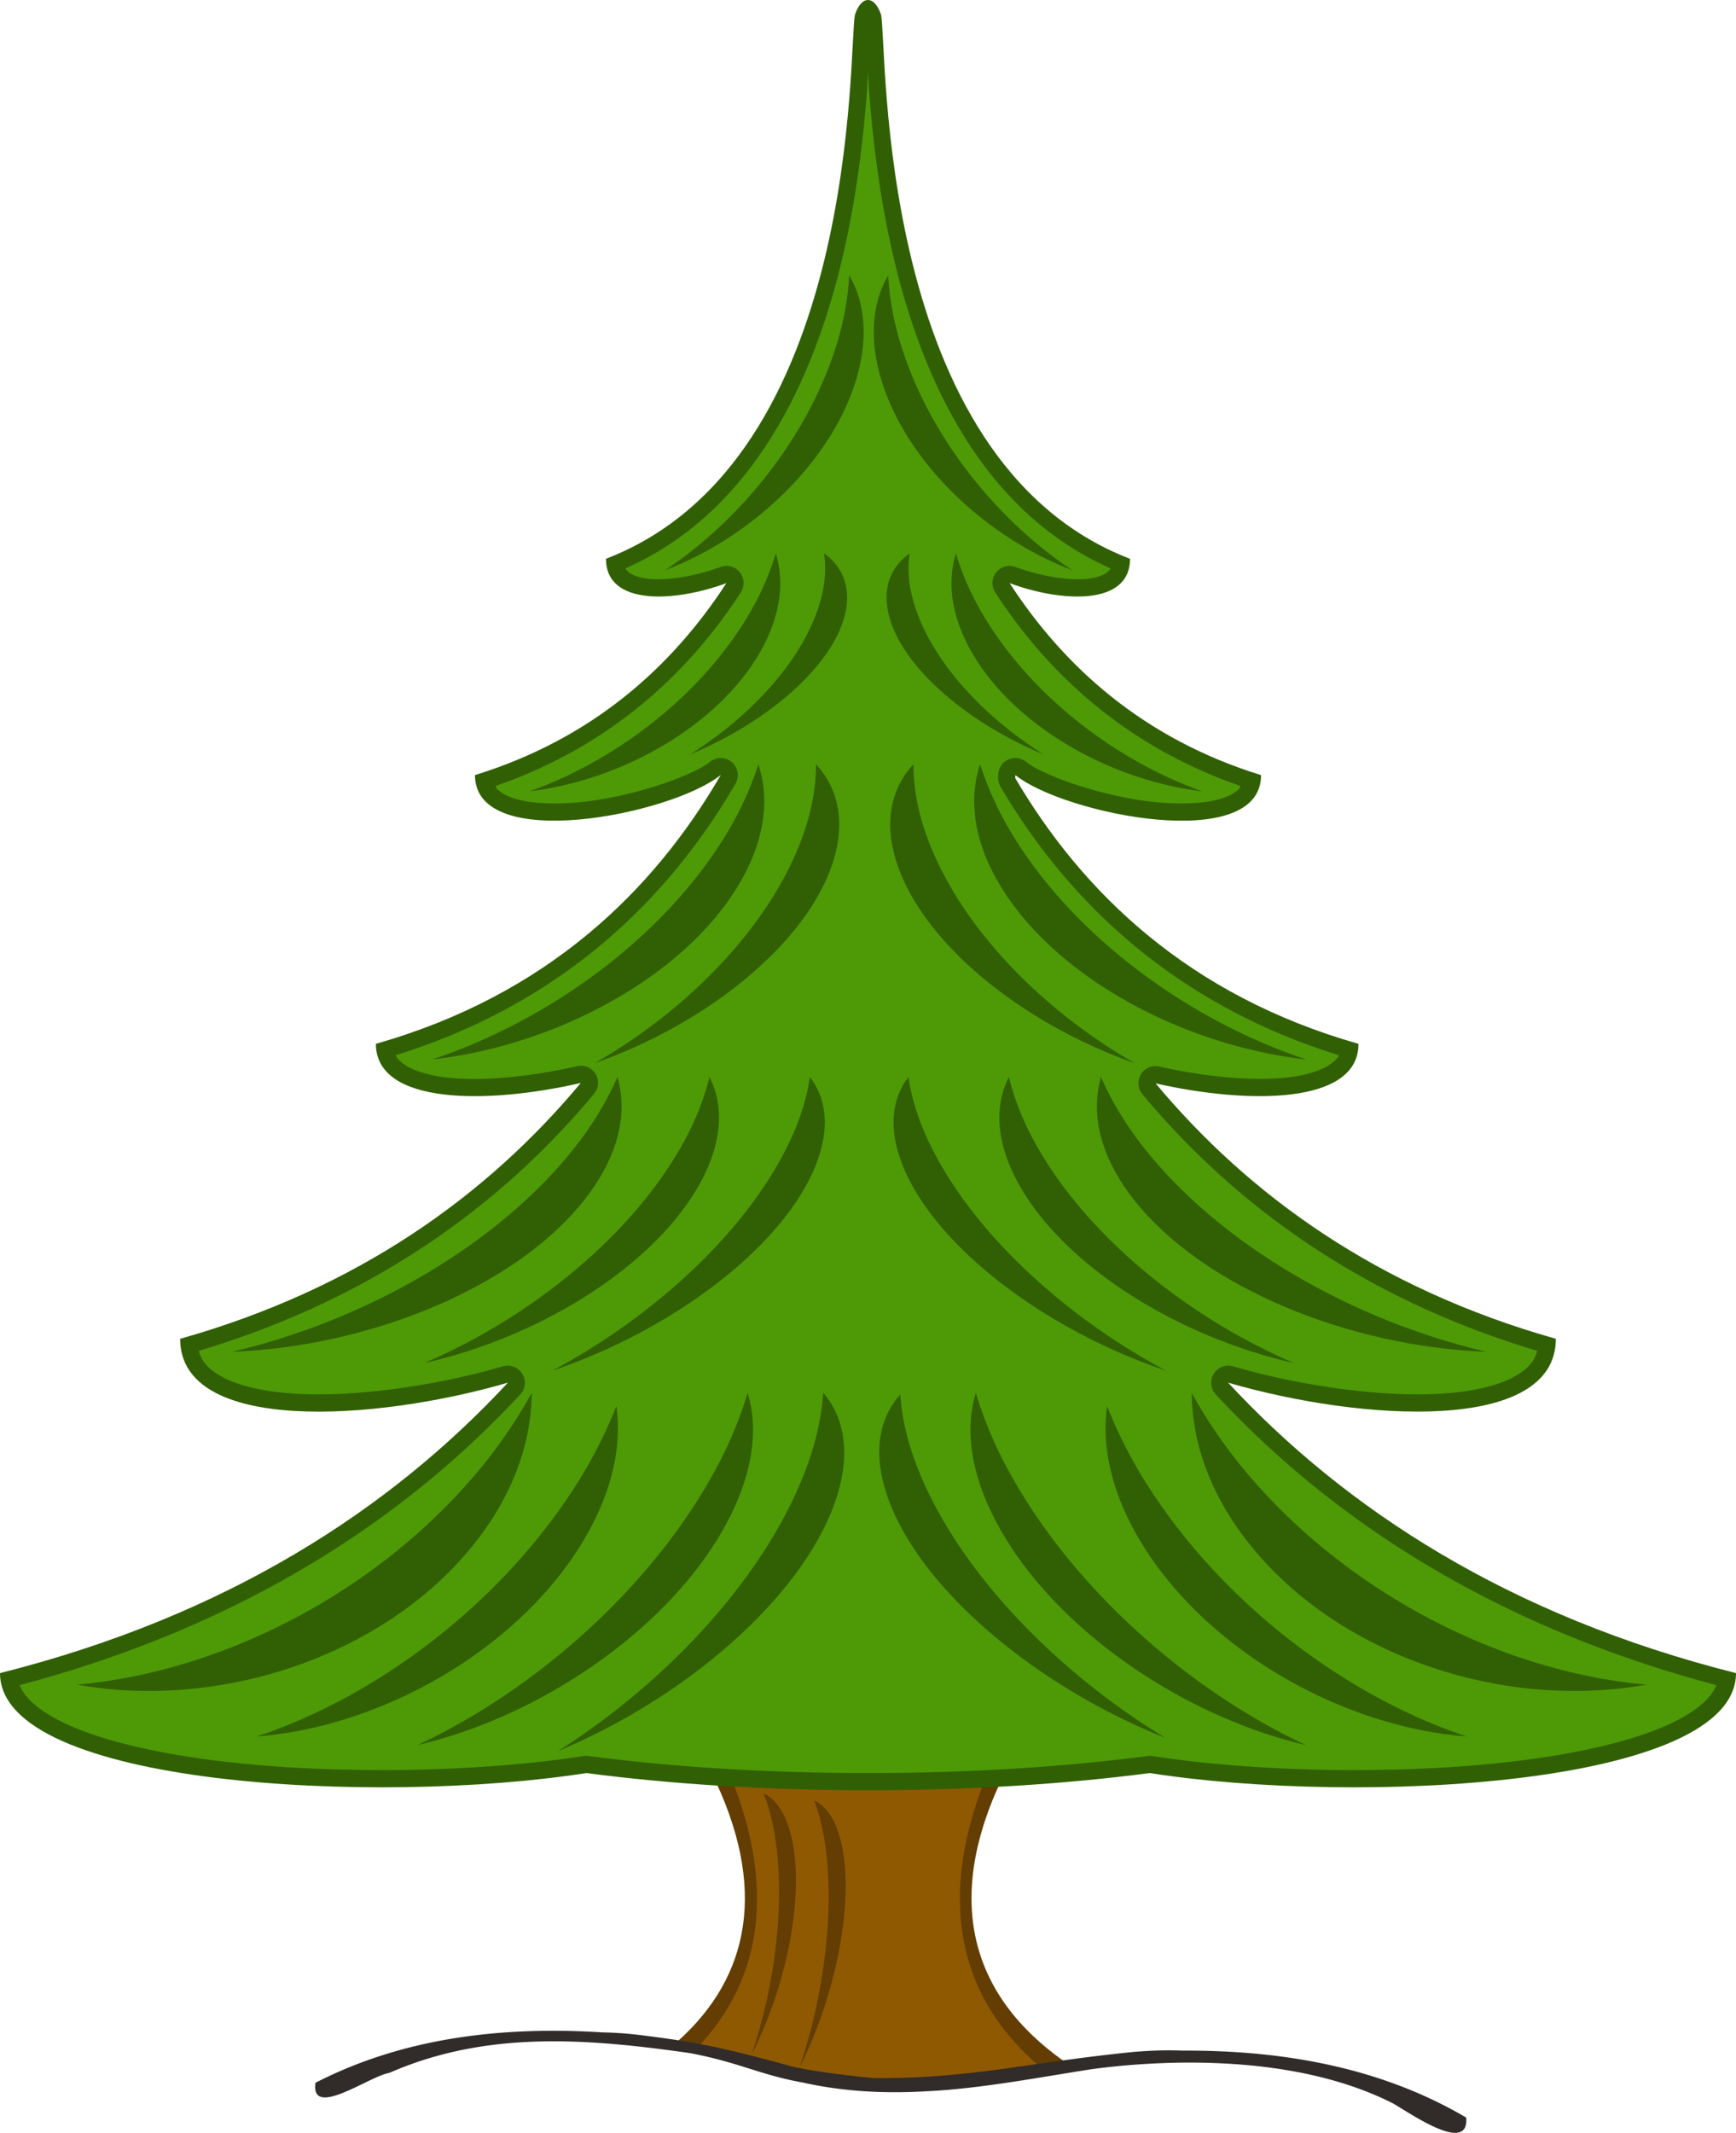 <svg width="114.015" height="140" xmlns="http://www.w3.org/2000/svg"><path d="M56.363 114.658c-3.226 0-6.453.538-9.68 1.614 3.789 7.578 2.574 13.48-2.178 17.72 2.207.345 4.117.775 7.583 1.735 1.74.358 3.49.562 5.257.74 4.87.04 8.105-.564 12.531-1.17-6.084-4.298-8.028-10.632-3.834-19.021-3.226-1.076-6.453-1.614-9.68-1.614z" fill="#633d01"/><path d="M56.38 114.25c-2.888 0-5.777.561-8.666 1.685 3.392 7.916 2.304 14.08-1.95 18.51 1.976.36 3.687.81 6.789 1.812 1.558.374 3.124.587 4.706.773 4.36.042 7.256-.589 11.218-1.222-5.444-4.492-7.186-11.11-3.43-19.873-2.889-1.124-5.777-1.685-8.666-1.685z" fill="#8f5902"/><path d="M57.009 0c-.323 0-.646.323-.86.968-.43 2.151.43 29.257-16.35 35.71 0 3.144 4.592 2.83 7.906 1.6-3.561 5.482-8.79 10.214-16.51 12.598 0 5.184 12.906 2.592 16.133 0v.014c-4.417 7.6-11.422 14.438-22.641 17.627 0 4.044 7.423 3.963 13.458 2.568C32.04 78.403 23.583 84.56 11.831 87.88c0 6.24 12.789 5.424 21.526 2.878C25.644 99.062 14.932 106.063 0 109.823c0 7.43 24.802 8.703 38.507 6.561 5.494.719 11.796 1.13 18.5 1.13 6.705 0 13.007-.411 18.501-1.13 13.705 2.142 38.507.87 38.507-6.561-14.932-3.76-25.644-10.758-33.357-19.065 8.738 2.543 21.525 3.36 21.525-2.879-11.735-3.314-20.184-9.461-26.286-16.766 6.012 1.366 13.325 1.42 13.325-2.595-11.135-3.164-18.125-9.92-22.548-17.451.009-.064.014-.122.014-.188 3.227 2.591 16.134 5.183 16.134 0-7.72-2.385-12.95-7.118-16.51-12.599 3.313 1.23 7.905 1.544 7.905-1.6-16.78-6.453-15.92-33.559-16.35-35.71-.214-.645-.537-.968-.86-.968z" fill="#316004"/><path d="M57.009 4.786c-.039.624-.06 1.113-.121 1.856-.245 2.981-.706 6.827-1.694 10.837-1.909 7.74-5.856 16.176-14.117 19.832a.974.974 0 00.201.242c.24.195.703.377 1.345.443 1.283.132 3.165-.213 4.692-.78a1.126 1.126 0 011.331 1.681c-3.511 5.405-8.675 10.129-16.094 12.692.028.04.02.11.054.148.193.226.536.456 1.035.632.999.353 2.597.45 4.316.296 3.439-.307 7.488-1.71 8.672-2.662a1.126 1.126 0 011.829.874 1.126 1.126 0 01-.162.578c-4.394 7.562-11.398 14.424-22.319 17.815.12.227.313.418.605.618.557.38 1.506.691 2.703.834 2.393.285 5.68-.064 8.605-.74a1.126 1.126 0 011.116 1.829c-6.068 7.274-14.468 13.42-25.95 16.86.186.712.648 1.201 1.466 1.668 1.091.621 2.824 1.02 4.867 1.142 4.087.246 9.402-.56 13.66-1.801a1.126 1.126 0 011.13 1.842c-7.67 8.26-18.301 15.221-32.887 19.092.124.308.314.608.618.927.557.587 1.454 1.182 2.636 1.708 2.362 1.052 5.816 1.845 9.707 2.326 7.783.963 17.364.74 24.08-.31a1.126 1.126 0 01.323 0c5.439.712 11.694 1.117 18.352 1.117 6.659 0 12.915-.405 18.353-1.116a1.126 1.126 0 01.323 0c6.716 1.05 16.297 1.272 24.08.309 3.891-.482 7.344-1.274 9.707-2.326 1.182-.526 2.078-1.121 2.635-1.708.304-.32.495-.619.619-.927-14.586-3.87-25.217-10.833-32.887-19.092a1.126 1.126 0 011.13-1.842c4.257 1.24 9.573 2.047 13.66 1.801 2.043-.122 3.776-.52 4.866-1.142.819-.467 1.281-.956 1.466-1.668-11.466-3.435-19.857-9.572-25.922-16.833a1.126 1.126 0 011.116-1.829c2.912.662 6.162.99 8.524.7 1.18-.146 2.115-.457 2.662-.834.287-.199.487-.379.605-.605C77.1 65.907 70.108 59.126 65.706 51.63a1.126 1.126 0 01-.148-.713c.005-.035 0-.03 0-.04a1.126 1.126 0 011.829-.874c1.185.952 5.233 2.355 8.672 2.662 1.72.154 3.317.057 4.316-.296.499-.176.842-.406 1.035-.632.033-.039.026-.107.054-.147-7.419-2.564-12.583-7.288-16.094-12.693a1.126 1.126 0 011.331-1.68c1.527.566 3.409.912 4.692.78.642-.067 1.106-.25 1.345-.444a.974.974 0 00.202-.242c-8.257-3.653-12.206-12.09-14.112-19.83-.99-4.01-1.45-7.856-1.696-10.837-.06-.743-.081-1.232-.12-1.855z" fill="#4e9a06"/><path d="M41.937 133.568a24.406 24.406 0 00-2.366-.162c-6.367-.4-12.929.267-18.85 3.308-.343 2.411 3.561-.449 4.84-.646 6.329-2.768 12.853-2.286 19.737-1.304 3.275.617 4.573 1.423 7.435 1.936 2.717.608 5.468.734 8.216.565 3.523-.174 7.29-.909 10.77-1.447 4.759-.638 13.353-1.012 19.777 2.254 1.195.69 5.002 3.355 4.8.927-5.735-3.378-12.256-4.426-18.635-4.396-1.1-.046-2.198-.001-3.294.094-7.104.72-10.655 1.76-17.021 1.707-1.768-.177-3.517-.38-5.258-.739-4.706-1.303-6.537-1.65-10.15-2.098z" fill="#312c29"/><path d="M49.905 42.829c1.343-2.337 1.644-4.594 1.045-6.506a17.81 17.81 0 01-1.64 3.792c-3.09 5.376-8.718 9.759-14.538 11.83 6.156-.742 12.394-4.349 15.133-9.116zM48.421 58.236c1.779-2.9 2.177-5.7 1.384-8.072a21.392 21.392 0 01-2.173 4.706C43.54 61.538 36.087 66.976 28.38 69.545c8.151-.92 16.412-5.394 20.04-11.309zM38.396 78.741c2.202-2.8 2.859-5.6 2.156-8.05-.657 1.504-1.558 3.043-2.778 4.596-5.064 6.442-13.78 11.403-22.558 13.449 9.15-.35 18.69-4.28 23.18-9.994zM56.273 24.776c.761-2.64.527-4.952-.5-6.708a18.526 18.526 0 01-.712 4.156c-1.75 6.072-6.202 11.762-11.378 15.203 5.812-2.202 11.038-7.266 12.59-12.651z" fill="#316004"/><path d="M54.72 56.54c.815-2.595.346-4.787-1.13-6.375 0 1.258-.191 2.603-.643 4.042-1.876 5.97-7.329 11.82-13.894 15.582 7.489-2.633 14.004-7.953 15.667-13.248zM65.756 58.236c-1.779-2.9-2.177-5.7-1.384-8.072a21.392 21.392 0 002.173 4.706c4.09 6.668 11.545 12.106 19.251 14.675-8.151-.92-16.412-5.394-20.04-11.309z" fill="#316004"/><path d="M58.863 56.54c-.815-2.595-.345-4.787 1.13-6.375 0 1.258.191 2.603.643 4.042 1.876 5.97 7.329 11.82 13.894 15.582-7.489-2.633-14.003-7.953-15.667-13.248zM46.003 77.627c1.437-2.641 1.564-5.037.59-6.934-.325 1.336-.853 2.738-1.65 4.203-3.305 6.075-9.938 11.513-17.072 14.574 7.71-1.73 15.2-6.455 18.132-11.843zM53.369 76.973c1.164-2.553 1.024-4.714-.178-6.282-.182 1.239-.56 2.563-1.205 3.979-2.677 5.874-8.806 11.617-15.711 15.301 7.639-2.57 14.72-7.788 17.094-12.998zM74.464 78.741c-2.202-2.8-2.858-5.6-2.156-8.05.657 1.504 1.558 3.043 2.779 4.596 5.063 6.442 13.779 11.403 22.557 13.449-9.149-.35-18.69-4.28-23.18-9.994z" fill="#316004"/><path d="M66.853 77.627c-1.437-2.641-1.564-5.037-.59-6.934.325 1.336.853 2.738 1.65 4.203 3.305 6.075 9.938 11.513 17.072 14.574-7.71-1.73-15.2-6.455-18.132-11.843zM59.487 76.973c-1.164-2.553-1.024-4.714.178-6.282.182 1.239.56 2.563 1.205 3.979 2.677 5.874 8.806 11.617 15.711 15.301-7.639-2.57-14.72-7.788-17.094-12.998zM63.828 42.829c-1.343-2.337-1.643-4.594-1.045-6.506a17.81 17.81 0 001.641 3.792c3.09 5.376 8.718 9.759 14.537 11.83-6.155-.742-12.393-4.349-15.133-9.116z" fill="#316004"/><path d="M58.334 40.196c-.357-1.668.186-2.993 1.407-3.873a7.128 7.128 0 00.1 2.552c.821 3.835 4.264 7.85 8.708 10.65-5.221-2.166-9.486-5.928-10.215-9.33zM57.835 24.776c-.761-2.64-.527-4.952.5-6.708.071 1.307.29 2.692.712 4.156 1.75 6.072 6.202 11.762 11.378 15.203-5.812-2.202-11.038-7.266-12.59-12.651zM82.677 102.095c-2.948-3.372-4.39-7.1-4.408-10.662a32.905 32.905 0 004.025 5.728c6.782 7.758 16.697 12.615 25.839 13.417-9.016 1.635-19.44-1.602-25.456-8.483z" fill="#316004"/><path d="M75.273 101.768c-2.158-3.328-2.968-6.62-2.564-9.476a30.664 30.664 0 002.814 5.444c4.963 7.657 12.986 13.658 20.816 16.248-8.01-.612-16.664-5.425-21.066-12.216zM65.592 100.206c-1.82-3.296-2.26-6.33-1.503-8.772a27.07 27.07 0 002.24 5.269c4.187 7.582 11.713 14.232 19.45 17.848-8.156-1.907-16.474-7.62-20.187-14.344z" fill="#316004"/><path d="M58.386 98.515c-1.093-2.917-.749-5.314.741-6.984.098 1.39.41 2.89 1.016 4.508 2.513 6.71 8.929 13.497 16.398 18.039-8.392-3.347-15.926-9.61-18.156-15.563zM30.512 102.095c2.948-3.372 4.39-7.1 4.408-10.662a32.905 32.905 0 01-4.025 5.728c-6.782 7.758-16.697 12.615-25.839 13.417 9.016 1.635 19.44-1.602 25.456-8.483z" fill="#316004"/><path d="M37.919 101.768c2.158-3.328 2.968-6.62 2.563-9.476a30.664 30.664 0 01-2.813 5.444c-4.963 7.657-12.986 13.658-20.816 16.248 8.009-.612 16.664-5.425 21.066-12.216zM47.6 100.206c1.82-3.296 2.26-6.33 1.503-8.772a27.07 27.07 0 01-2.241 5.269c-4.186 7.582-11.713 14.232-19.449 17.848 8.156-1.907 16.473-7.62 20.186-14.344z" fill="#316004"/><path d="M54.806 98.7c1.092-3.044.749-5.545-.741-7.287-.098 1.45-.411 3.015-1.017 4.703-2.513 7.003-8.928 14.084-16.397 18.823 8.392-3.493 15.926-10.028 18.155-16.239z" fill="#316004"/><path d="M52.1 121.19c-.313-1.87-1.013-3.034-1.946-3.473.3.765.55 1.65.723 2.687.72 4.298.066 9.8-1.503 14.429 2.185-4.272 3.364-9.831 2.726-13.644zM55.387 121.676c-.295-1.902-.984-3.073-1.915-3.495.293.773.533 1.672.697 2.727.677 4.374-.034 10.018-1.654 14.797 2.235-4.432 3.473-10.15 2.872-14.03z" fill="#633d01"/><path d="M55.529 40.196c.357-1.668-.186-2.993-1.407-3.873.115.78.098 1.628-.1 2.552-.822 3.835-4.264 7.85-8.708 10.65 5.221-2.166 9.486-5.928 10.215-9.33z" fill="#316004"/></svg>